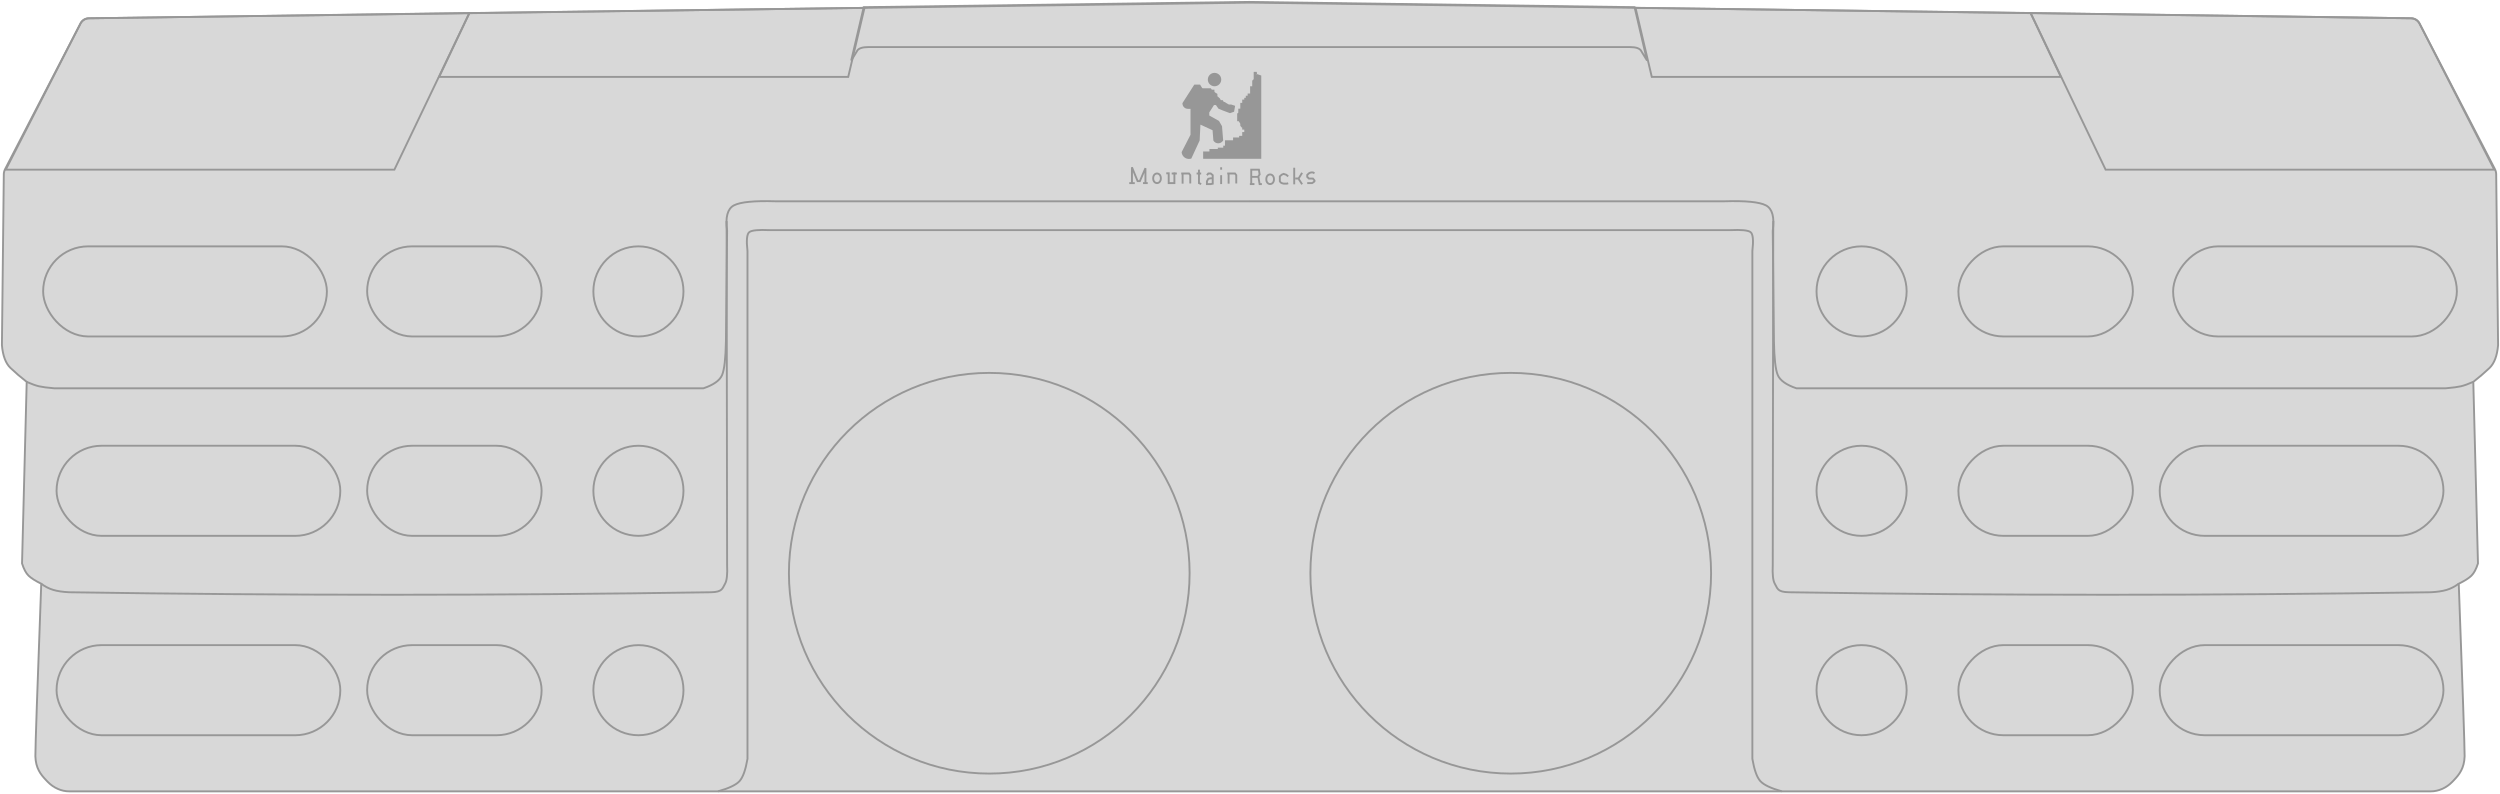 <?xml version="1.0" encoding="UTF-8"?>
<svg width="1304px" height="414px" viewBox="0 0 1304 414" version="1.1" xmlns="http://www.w3.org/2000/svg" xmlns:xlink="http://www.w3.org/1999/xlink">
    <title>mountain_rocks</title>
    <g id="Page-1" stroke="none" stroke-width="1" fill="none" fill-rule="evenodd">
        <g id="board" transform="translate(1, 1)">
            <g id="background" stroke="#979797">
                <path d="M35.051,411.776 C31.187,411.776 27.004,410.051 23.857,406.774 C23.723,406.634 23.589,406.495 23.456,406.356 L23.057,405.938 C20.213,402.937 17.655,399.779 17.45,393.446 C17.45,388.291 18.471,358.301 20.513,303.476 C17.465,301.976 15.27,300.581 13.927,299.291 C12.584,298.002 11.44,295.869 10.494,292.894 L10.494,292.894 L12.927,198.191 C9.831,195.776 7.02,193.362 4.494,190.949 C1.969,188.537 0.47,184.564 0,179.033 L0,179.033 L0.984,89.926 C0.995,88.988 1.224,88.066 1.655,87.234 L1.655,87.234 L40.988,11.238 C41.836,9.6 43.517,8.562 45.361,8.537 L45.361,8.537 L651,0.363 L1256.639,8.537 C1258.483,8.562 1260.164,9.6 1261.012,11.238 L1300.345,87.234 C1300.776,88.066 1301.005,88.988 1301.016,89.926 L1302,179.033 C1301.53,184.564 1300.031,188.537 1297.506,190.949 C1294.98,193.362 1292.169,195.776 1289.073,198.191 L1291.506,292.894 C1290.56,295.869 1289.416,298.002 1288.073,299.291 C1286.73,300.581 1284.535,301.976 1281.487,303.476 C1283.529,358.301 1284.55,388.291 1284.55,393.446 C1284.345,399.779 1281.787,402.937 1278.943,405.938 L1278.544,406.356 C1278.411,406.495 1278.277,406.634 1278.143,406.774 C1274.996,410.051 1270.813,411.776 1266.949,411.776 Z" id="Combined-Shape" fill="#D8D8D8"></path>
                <g id="chrome-right" transform="translate(969.963, 257.843) scale(-1, 1) translate(-969.963, -257.843) translate(650.927, 103.909)">
                    <path d="M0,94.282 C2.601,95.423 4.733,96.188 6.395,96.577 C8.057,96.965 10.685,97.313 14.28,97.619 L353.024,97.619 C358.302,95.825 361.533,93.52 362.718,90.703 C363.903,87.886 364.57,82.002 364.718,73.048 L365.333,15.5 C364.345,8.382 365.539,3.949 368.916,2.2 C372.292,0.452 379.508,-0.255 390.563,0.081 L638.073,0.081" id="Path-2"></path>
                    <path d="M7.586,199.567 C9.51,201.023 11.575,202.088 13.783,202.761 C15.991,203.434 18.784,203.85 22.161,204.009 C135.346,205.758 246.907,205.758 356.846,204.009 C363.023,203.911 362.838,201.96 364.255,199.567 C365.2,197.972 365.559,194.678 365.331,189.685 L365.073,10.39" id="Path-3"></path>
                    <path d="M360.577,307.869 C366.292,306.259 370.039,304.473 371.818,302.51 C373.596,300.548 374.978,296.675 375.964,290.891 L375.964,26.114 C375.307,20.382 375.64,17.053 376.964,16.125 C378.287,15.198 381.754,14.865 387.364,15.125 L638.073,15.125" id="Path-4"></path>
                </g>
                <g id="chrome-left" transform="translate(12.927, 103.909)">
                    <path d="M0,94.282 C2.601,95.423 4.733,96.188 6.395,96.577 C8.057,96.965 10.685,97.313 14.28,97.619 L353.024,97.619 C358.302,95.825 361.533,93.52 362.718,90.703 C363.903,87.886 364.57,82.002 364.718,73.048 L365.333,15.5 C364.345,8.382 365.539,3.949 368.916,2.2 C372.292,0.452 379.508,-0.255 390.563,0.081 L638.073,0.081" id="Path-2"></path>
                    <path d="M7.586,199.567 C9.51,201.023 11.575,202.088 13.783,202.761 C15.991,203.434 18.784,203.85 22.161,204.009 C135.346,205.758 246.907,205.758 356.846,204.009 C363.023,203.911 362.838,201.96 364.255,199.567 C365.2,197.972 365.559,194.678 365.331,189.685 L365.073,10.39" id="Path-3"></path>
                    <path d="M360.577,307.869 C366.292,306.259 370.039,304.473 371.818,302.51 C373.596,300.548 374.978,296.675 375.964,290.891 L375.964,26.114 C375.307,20.382 375.64,17.053 376.964,16.125 C378.287,15.198 381.754,14.865 387.364,15.125 L638.073,15.125" id="Path-4"></path>
                </g>
                <path d="M452.029,23.545 C448.635,23.545 446.604,24.29 445.938,25.782 L445.938,25.782 L443,30.589 L449.509,2.751 L650.499,0.001 L650.5,0 L650.55,0.001 L650.601,0 L650.6,0.001 L851.592,2.751 L858.101,30.589 L855.163,25.782 C854.496,24.29 852.466,23.545 849.072,23.545 Z" id="Combined-Shape"></path>
                <g id="logo" transform="translate(588.024, 37)">
                    <path d="M36.646,6.617 L34.205,6.617 L28.236,15.938 C28.236,17.227 29.28,18.271 30.569,18.271 L32.441,18.271 L32.441,18.271 L38.122,9.061 L36.646,6.617 Z" id="Path" fill="#979797"></path>
                    <path d="M32.441,18.271 L32.441,32.438 L27.82,41.44 C28.02,43.266 29.664,44.585 31.491,44.384 C31.64,44.367 31.788,44.341 31.934,44.304 L32.006,44.286 L32.006,44.286 L36.222,35.152 L36.649,26.255 L43.922,29.58 L44.366,35.152 C45.086,36.267 46.573,36.587 47.688,35.867 C47.844,35.767 47.988,35.648 48.117,35.514 L48.466,35.152 L48.466,35.152 L47.885,27.969 L46.425,25.439 L41.238,22.534 L41.238,20.495 L43.922,16.296 L45.47,16.296 L46.851,18.271 L49.012,19.175 L52.527,20.495 L54.225,19.905 L54.649,17.525 L53.109,17.026 L51.828,17.026 L50.565,16.296 L49.586,15.678 L49.012,15.678 L48.466,14.729 L47.455,14.729 L46.851,13.644 L46.012,12.886 L45.47,12.444 L45.47,11.244 L44.366,10.566 L43.922,9.942 L43.922,9.262 L42.814,9.262 L42.296,8.552 L41.238,8.552 L40.19,8.552 L38.967,8.552 L38.122,8.552 L32.441,18.271 Z" id="Path-5" fill="#979797"></path>
                    <circle id="Oval" fill="#979797" cx="44.476" cy="3.5" r="3"></circle>
                    <polyline id="Path-6" fill="#979797" points="66.529 1.108 67.204 1.345 68.355 1.749 68.355 44.331 39.033 44.331 39.033 41.511 42.313 41.511 42.313 40.216 46.688 40.216 46.688 39.537 49.517 39.537 49.517 38.483 50.419 38.483 50.419 35.673 51.514 35.673 53.694 35.673 54.649 35.673 54.649 34.213 56.786 34.213 57.816 34.213 57.816 33.363 58.941 33.363 59.414 33.363 59.414 32.126 59.414 31.393 60.489 31.393 60.489 30.476 60.489 29.112 59.414 29.112 59.414 28.051 58.941 28.051 58.414 27.431 58.414 26.399 57.816 25.438 57.372 24.726 56.786 24.726 56.786 23.289 56.786 22.719 56.786 21.482 57.372 20.993 57.372 20.392 57.372 19.187 58.414 19.187 58.414 17.819 58.414 16.165 59.414 16.165 59.414 14.435 60.489 14.435 60.489 13.501 61.28 13.501 61.28 12.444 62.247 12.444 62.247 11.277 63.541 11.277 63.541 7.504 64.634 7.504 64.634 4.285 65.394 3.5 65.394 1.749 65.394 -1.0658141e-14 66.529 -1.0658141e-14"></polyline>
                    <polyline id="Path-7" points="-1.99840144e-15 57.516 1.401 57.516 2.874 57.516"></polyline>
                    <polyline id="Path-8" points="1.401 57.516 1.401 49.25 4.362 56.481 5.515 56.481 8.439 49.716 8.439 57.516 7.18 57.516 9.636 57.516"></polyline>
                    <ellipse id="Oval" cx="14.476" cy="55" rx="2" ry="2.5"></ellipse>
                    <ellipse id="Oval" cx="73.476" cy="55.5" rx="2" ry="2.5"></ellipse>
                    <path d="M19.309,52.402 C19.309,52.402 19.73,52.402 20.572,52.402 C20.572,55.811 20.572,57.516 20.572,57.516 C20.572,57.516 21.562,57.516 23.541,57.516 L23.541,52.538 L23.541,52" id="Path-9"></path>
                    <line x1="22.133" y1="52.507" x2="24.817" y2="52.507" id="Path-10"></line>
                    <polyline id="Path-12" points="36.364 50.5 36.364 57.516 37.519 58"></polyline>
                    <line x1="35.127" y1="52.507" x2="37.519" y2="52.507" id="Path-13"></line>
                    <path d="M40.511,53.383 L41.234,52.507 L42.508,52.507 L43.528,53.383 L43.528,57.8 L42.508,58.016 L40.511,58.016 C40.511,57.036 40.511,56.547 40.511,56.547 C40.511,56.547 40.752,56.118 41.234,55.262 L42.508,55 L43.11,55" id="Path-14"></path>
                    <line x1="47.923" y1="53.383" x2="47.923" y2="58.016" id="Path-15"></line>
                    <line x1="47.923" y1="50.5" x2="47.923" y2="49.25" id="Path-16"></line>
                    <path d="M27.82,57.8 C27.82,57.8 27.82,56.036 27.82,52.507 L27.1,52.507 L31.167,52.507 L31.81,53.383 L31.81,57.7" id="Path-11"></path>
                    <path d="M51.82,57.8 C51.82,57.8 51.82,56.036 51.82,52.507 L51.1,52.507 L55.167,52.507 L55.81,53.383 L55.81,57.7" id="Path-11"></path>
                    <polyline id="Path-17" points="62.903 58.016 64.044 58.016 65.291 58.016"></polyline>
                    <polyline id="Path-18" points="63.621 58.016 63.621 50.5 67.617 50.5 67.994 52.961 67.171 54.25 64.097 54.258"></polyline>
                    <polyline id="Path-19" points="67.353 54.258 67.994 58.016 69.163 58.016"></polyline>
                    <path d="M82.908,54.012 L81.866,53.145 L80.507,52.7 L79.475,53.145 L78.538,54.02 L78.538,55.461 C78.538,56.163 78.538,56.514 78.538,56.514 C78.538,56.514 78.748,56.994 79.111,57.278 C79.354,57.467 79.819,57.634 80.507,57.778 L81.378,57.778 L82.259,57.778 L82.908,57.562" id="Path-20"></path>
                    <g id="k" transform="translate(85.537, 49.5)">
                        <path d="M0.5,8.641 C0.5,8.641 0.5,7.552 0.5,5.602 C0.5,4.667 0.5,2.8 0.5,0" id="Path-21"></path>
                        <polyline id="Path-22" points="1 5.602 2.796 5.602 4.618 2.632"></polyline>
                        <line x1="2.809" y1="5.824" x2="4.618" y2="8.641" id="Path-23"></line>
                    </g>
                </g>
                <path d="M684.642,89.383 L683.82,88.938 C683.54,88.938 683.263,88.938 682.989,88.938 C682.716,88.938 682.299,89.086 681.739,89.383 L680.848,90.258 L680.848,91.262 L681.739,92.137 C682.247,92.137 682.582,92.137 682.745,92.137 C682.908,92.137 683.266,92.137 683.82,92.137 L684.642,93.108 L684.642,93.516 L684.193,94 L683.361,94.516 L682.745,94.516 L682.227,94.516 L681.739,94.516 L680.848,94.516" id="Path-24"></path>
            </g>
            <g id="right" transform="translate(975.5, 201.679) scale(-1, 1) translate(-975.5, -201.679) translate(651, 0.36)">
                <circle id="26" stroke="#979797" cx="513" cy="297.637" r="104.5"></circle>
                <path d="M441.399,30.589 L444.337,25.782 C445.004,24.29 447.034,23.545 450.428,23.545 C505.242,23.545 571.432,23.545 649,23.545 L649,0 L447.908,2.751 L441.399,30.589 Z" id="25"></path>
                <circle id="24" stroke="#979797" cx="330" cy="358.637" r="23.5"></circle>
                <rect id="23" stroke="#979797" x="188.5" y="335.137" width="91" height="47" rx="23.5"></rect>
                <rect id="22" stroke="#979797" x="26.5" y="335.137" width="148" height="47" rx="23.5"></rect>
                <circle id="21" stroke="#979797" cx="330" cy="254.637" r="23.5"></circle>
                <rect id="20" stroke="#979797" x="188.5" y="231.137" width="91" height="47" rx="23.5"></rect>
                <rect id="19" stroke="#979797" x="26.5" y="231.137" width="148" height="47" rx="23.5"></rect>
                <circle id="18" stroke="#979797" cx="330" cy="150.637" r="23.5"></circle>
                <rect id="17" stroke="#979797" x="188.5" y="127.137" width="91" height="47" rx="23.5"></rect>
                <rect id="16" stroke="#979797" x="19.5" y="127.137" width="148" height="47" rx="23.5"></rect>
                <polygon id="15" stroke="#979797" points="226.064 38.744 439.431 38.744 447.908 2.751 241.829 5.437"></polygon>
                <path d="M241.829,5.437 L202.709,87.137 L2.84217094e-14,87.137 L38.994,10.896 C39.838,9.247 41.524,8.199 43.377,8.174 L241.829,5.437 L241.829,5.437 Z" id="14" stroke="#979797"></path>
            </g>
            <g id="left" transform="translate(2, 0.363)">
                <circle id="13" stroke="#979797" cx="513" cy="297.637" r="104.5"></circle>
                <path d="M441.399,30.589 L444.337,25.782 C445.004,24.29 447.034,23.545 450.428,23.545 C505.242,23.545 571.432,23.545 649,23.545 L649,0 L447.908,2.751 L441.399,30.589 Z" id="12"></path>
                <circle id="11" stroke="#979797" cx="330" cy="358.637" r="23.5"></circle>
                <rect id="10" stroke="#979797" x="188.5" y="335.137" width="91" height="47" rx="23.5"></rect>
                <rect id="9" stroke="#979797" x="26.5" y="335.137" width="148" height="47" rx="23.5"></rect>
                <circle id="8" stroke="#979797" cx="330" cy="254.637" r="23.5"></circle>
                <rect id="7" stroke="#979797" x="188.5" y="231.137" width="91" height="47" rx="23.5"></rect>
                <rect id="6" stroke="#979797" x="26.5" y="231.137" width="148" height="47" rx="23.5"></rect>
                <circle id="5" stroke="#979797" cx="330" cy="150.637" r="23.5"></circle>
                <rect id="4" stroke="#979797" x="188.5" y="127.137" width="91" height="47" rx="23.5"></rect>
                <rect id="3" stroke="#979797" x="19.5" y="127.137" width="148" height="47" rx="23.5"></rect>
                <polygon id="2" stroke="#979797" points="226.064 38.744 439.431 38.744 447.908 2.751 241.829 5.437"></polygon>
                <path d="M241.829,5.437 L202.709,87.137 L2.84217094e-14,87.137 L38.994,10.896 C39.838,9.247 41.524,8.199 43.377,8.174 L241.829,5.437 L241.829,5.437 Z" id="1" stroke="#979797"></path>
            </g>
        </g>
    </g>
</svg>
